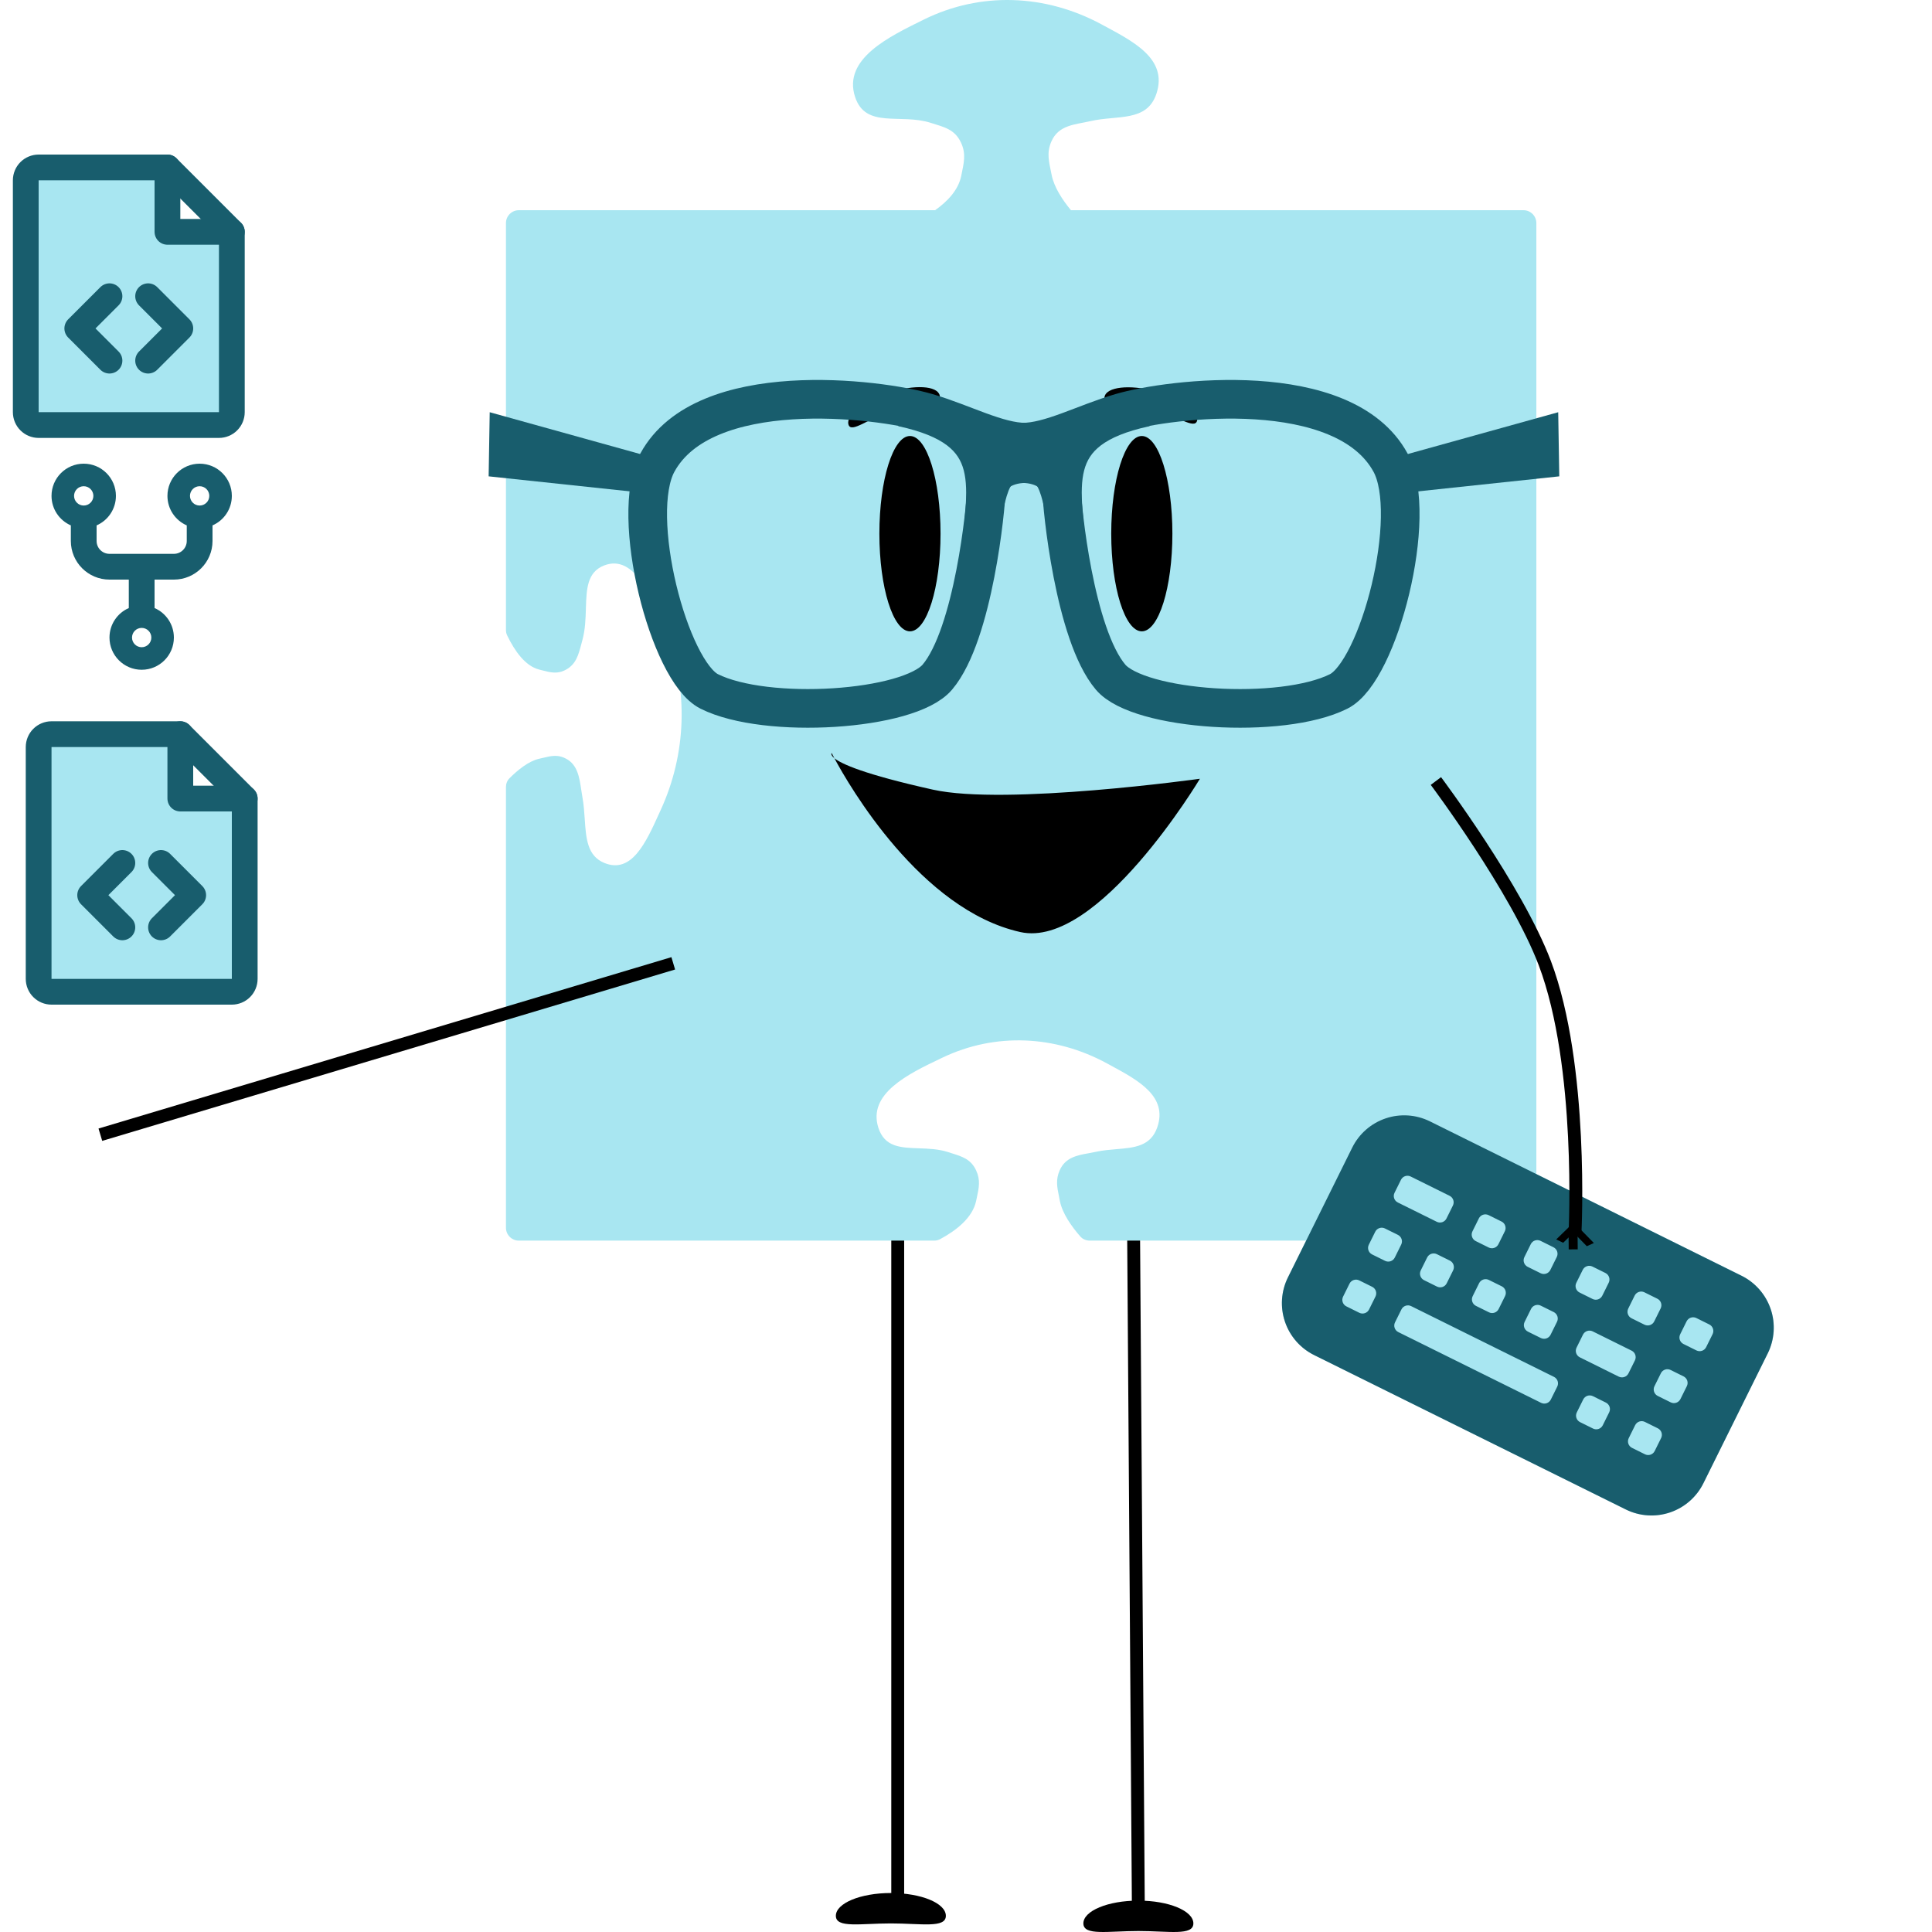 <svg width="150" height="150" viewBox="0 0 150 150" fill="none" xmlns="http://www.w3.org/2000/svg">
<path d="M88 94L88.385 148.744" stroke="black"/>
<path d="M92.653 149.334C92.653 150.312 90.742 149.924 88.383 149.924C86.025 149.924 84.113 150.312 84.113 149.334C84.113 148.356 86.025 147.563 88.383 147.563C90.742 147.563 92.653 148.356 92.653 149.334Z" fill="black"/>
<path d="M69.699 95.621V147.563" stroke="black"/>
<path d="M73.436 148.744C73.436 149.722 71.525 149.334 69.166 149.334C66.808 149.334 64.896 149.722 64.896 148.744C64.896 147.766 66.808 146.973 69.166 146.973C71.525 146.973 73.436 147.766 73.436 148.744Z" fill="black"/>
<path d="M71.719 1.522C76.139 -0.663 81.175 -0.457 85.525 1.894C87.911 3.184 90.703 4.528 89.782 7.282C89.041 9.5 86.747 8.92 84.654 9.406C83.487 9.677 82.191 9.685 81.626 10.99C81.231 11.901 81.455 12.59 81.648 13.577C81.837 14.538 82.492 15.527 83.149 16.321H118.282C118.834 16.321 119.282 16.769 119.282 17.321V95.321C119.282 95.873 118.834 96.321 118.282 96.321H84.6C84.323 96.321 84.056 96.207 83.874 95.999C83.203 95.231 82.472 94.206 82.283 93.218C82.262 93.108 82.241 93.003 82.221 92.9C82.07 92.157 81.953 91.581 82.279 90.851C82.722 89.861 83.629 89.697 84.545 89.532C84.728 89.499 84.912 89.465 85.092 89.426C85.614 89.31 86.15 89.266 86.667 89.222C88.07 89.106 89.34 89.001 89.851 87.522C90.68 85.126 88.375 83.878 86.252 82.728C86.149 82.673 86.047 82.618 85.945 82.562C81.934 80.378 77.274 80.151 73.17 82.116C73.107 82.146 73.044 82.177 72.98 82.207C70.564 83.361 67.332 84.906 68.2 87.569C68.687 89.064 69.928 89.106 71.334 89.154C72.077 89.18 72.867 89.206 73.616 89.45C73.714 89.482 73.809 89.512 73.903 89.542C74.717 89.797 75.381 90.005 75.784 90.865C76.136 91.614 76.006 92.216 75.838 92.998C75.821 93.074 75.805 93.152 75.788 93.231C75.512 94.553 74.231 95.542 72.985 96.21C72.846 96.284 72.69 96.321 72.532 96.321H40.282C39.73 96.321 39.282 95.873 39.282 95.321V61.102C39.282 60.849 39.377 60.603 39.556 60.424C40.217 59.763 41.051 59.093 41.857 58.91C41.955 58.888 42.049 58.865 42.139 58.844L42.611 58.738C43.064 58.653 43.474 58.648 43.96 58.91C44.84 59.384 44.984 60.351 45.129 61.328C45.158 61.523 45.187 61.72 45.222 61.912C45.323 62.469 45.362 63.041 45.399 63.593C45.5 65.089 45.592 66.444 46.904 66.992C49.032 67.881 50.146 65.424 51.172 63.162C51.221 63.053 51.271 62.944 51.32 62.836C53.269 58.563 53.479 53.594 51.74 49.213L51.66 49.011C50.639 46.432 49.273 42.982 46.904 43.902C45.575 44.419 45.535 45.741 45.489 47.241C45.465 48.034 45.44 48.876 45.222 49.675C45.193 49.779 45.167 49.881 45.141 49.98C44.912 50.848 44.725 51.555 43.96 51.983C43.293 52.356 42.76 52.218 42.065 52.037C41.998 52.019 41.928 52.001 41.857 51.983C40.785 51.712 39.961 50.547 39.376 49.334C39.313 49.204 39.282 49.061 39.282 48.917V17.321C39.282 16.769 39.73 16.321 40.282 16.321H72.601C73.575 15.632 74.413 14.742 74.631 13.65C74.828 12.664 75.031 11.96 74.608 11.064C74.115 10.02 73.279 9.864 72.256 9.536C69.91 8.785 67.211 10.02 66.389 7.528C65.407 4.548 69.1 2.817 71.719 1.522Z" fill="#A8E6F1"/>
<ellipse cx="70.649" cy="41.434" rx="2.374" ry="7.583" fill="black"/>
<path d="M72.956 30.686C73.158 31.43 71.37 31.193 69.414 31.819C67.458 32.445 66.074 33.697 65.873 32.953C65.671 32.209 67.093 31.098 69.049 30.471C71.005 29.845 72.754 29.941 72.956 30.686Z" fill="black"/>
<path d="M92.944 32.648C92.779 33.403 91.335 32.233 89.351 31.721C87.367 31.21 85.594 31.55 85.759 30.795C85.924 30.04 87.666 29.843 89.65 30.354C91.634 30.866 93.109 31.893 92.944 32.648Z" fill="black"/>
<ellipse cx="88.65" cy="41.434" rx="2.374" ry="7.583" fill="black"/>
<path d="M64.78 58.866C64.448 58.595 64.569 58.463 64.569 58.463C64.569 58.463 64.641 58.607 64.78 58.866C65.319 59.305 67.05 60.109 72.43 61.308C78.074 62.565 93.161 60.462 93.161 60.462C93.161 60.462 85.243 73.706 79.219 72.365C71.477 70.641 65.908 60.967 64.78 58.866Z" fill="black"/>
<path d="M7.792 88.098L52.271 74.793" stroke="black"/>
<path d="M79.62 34.33C77.443 34.33 74.806 32.866 71.971 32.035C68.185 30.924 54.661 29.259 51.038 35.92C48.812 40.014 51.944 52.117 55.064 53.681C59.492 55.901 70.572 55.176 72.776 52.571C75.594 49.241 76.563 39.25 76.563 38.14C76.563 37.03 77.846 35.995 79.62 35.995" stroke="#185D6D" stroke-width="3"/>
<path d="M69.958 32.11C77.607 33.775 75.997 37.66 75.594 43.766" stroke="#185D6D" stroke-width="2"/>
<path d="M78.572 37.105C77.365 37.105 77.204 42.101 75.997 45.431" stroke="#185D6D"/>
<path d="M38.021 32.005L37.938 36.983L50.306 38.299L50.549 35.487L38.021 32.005Z" fill="#185D6D"/>
<path d="M75.103 33.485C78.287 37.036 76.987 37.649 75.9 39.451" stroke="#185D6D" stroke-width="2"/>
<path d="M79.38 34.33C81.557 34.33 84.194 32.866 87.029 32.035C90.815 30.924 104.339 29.259 107.962 35.92C110.188 40.014 107.056 52.117 103.936 53.681C99.508 55.901 88.428 55.176 86.224 52.571C83.406 49.241 82.437 39.25 82.437 38.14C82.437 37.03 81.154 35.995 79.38 35.995" stroke="#185D6D" stroke-width="3"/>
<path d="M89.042 32.11C81.393 33.775 83.003 37.66 83.406 43.766" stroke="#185D6D" stroke-width="2"/>
<path d="M80.428 37.105C81.635 37.105 81.796 42.101 83.003 45.431" stroke="#185D6D"/>
<path d="M120.979 32.005L121.062 36.983L108.694 38.299L108.451 35.487L120.979 32.005Z" fill="#185D6D"/>
<path d="M83.897 33.485C80.713 37.036 82.013 37.649 83.1 39.451" stroke="#185D6D" stroke-width="2"/>
<path d="M4 77H18C18.265 77 18.52 76.895 18.707 76.707C18.895 76.52 19 76.265 19 76V62H14V57H4C3.735 57 3.48 57.105 3.293 57.293C3.105 57.48 3 57.735 3 58V76C3 76.265 3.105 76.52 3.293 76.707C3.48 76.895 3.735 77 4 77Z" fill="#A8E6F1" stroke="#185D6D" stroke-width="2" stroke-linecap="round" stroke-linejoin="round"/>
<path d="M14 57L19 62L14 57ZM12.5 67L15 69.5L12.5 72M9.5 67L7 69.5L9.5 72" fill="#A8E6F1"/>
<path d="M14 57L19 62M12.5 67L15 69.5L12.5 72M9.5 67L7 69.5L9.5 72" stroke="#185D6D" stroke-width="2" stroke-linecap="round" stroke-linejoin="round"/>
<path d="M6.5 39.25C6.699 39.25 6.89 39.171 7.03 39.03C7.171 38.89 7.25 38.699 7.25 38.5C7.25 38.301 7.171 38.11 7.03 37.97C6.89 37.829 6.699 37.75 6.5 37.75C6.301 37.75 6.11 37.829 5.97 37.97C5.829 38.11 5.75 38.301 5.75 38.5C5.75 38.699 5.829 38.89 5.97 39.03C6.11 39.171 6.301 39.25 6.5 39.25ZM9 38.5C9 39.525 8.384 40.406 7.5 40.791V42C7.5 42.553 7.947 43 8.5 43H13.5C14.053 43 14.5 42.553 14.5 42V40.791C13.616 40.406 13 39.525 13 38.5C13 37.119 14.119 36 15.5 36C16.881 36 18 37.119 18 38.5C18 39.525 17.384 40.406 16.5 40.791V42C16.5 43.656 15.156 45 13.5 45H12V47.209C12.884 47.594 13.5 48.475 13.5 49.5C13.5 50.881 12.381 52 11 52C9.619 52 8.5 50.881 8.5 49.5C8.5 48.475 9.116 47.594 10 47.209V45H8.5C6.844 45 5.5 43.656 5.5 42V40.791C4.616 40.406 4 39.525 4 38.5C4 37.119 5.119 36 6.5 36C7.881 36 9 37.119 9 38.5ZM15.5 39.25C15.699 39.25 15.89 39.171 16.03 39.03C16.171 38.89 16.25 38.699 16.25 38.5C16.25 38.301 16.171 38.11 16.03 37.97C15.89 37.829 15.699 37.75 15.5 37.75C15.301 37.75 15.11 37.829 14.97 37.97C14.829 38.11 14.75 38.301 14.75 38.5C14.75 38.699 14.829 38.89 14.97 39.03C15.11 39.171 15.301 39.25 15.5 39.25ZM11.75 49.5C11.75 49.301 11.671 49.11 11.53 48.97C11.39 48.829 11.199 48.75 11 48.75C10.801 48.75 10.61 48.829 10.47 48.97C10.329 49.11 10.25 49.301 10.25 49.5C10.25 49.699 10.329 49.89 10.47 50.03C10.61 50.171 10.801 50.25 11 50.25C11.199 50.25 11.39 50.171 11.53 50.03C11.671 49.89 11.75 49.699 11.75 49.5Z" fill="#185D6D"/>
<path d="M3 33H17C17.265 33 17.52 32.895 17.707 32.707C17.895 32.52 18 32.265 18 32V18H13V13H3C2.735 13 2.48 13.105 2.293 13.293C2.105 13.48 2 13.735 2 14V32C2 32.265 2.105 32.52 2.293 32.707C2.48 32.895 2.735 33 3 33Z" fill="#A8E6F1" stroke="#185D6D" stroke-width="2" stroke-linecap="round" stroke-linejoin="round"/>
<path d="M13 13L18 18L13 13ZM11.5 23L14 25.5L11.5 28M8.5 23L6 25.5L8.5 28" fill="#A8E6F1"/>
<path d="M13 13L18 18M11.5 23L14 25.5L11.5 28M8.5 23L6 25.5L8.5 28" stroke="#185D6D" stroke-width="2" stroke-linecap="round" stroke-linejoin="round"/>
<g clip-path="url(#clip0_4096_6520)">
<path d="M104.988 89.097C105.518 88.028 106.451 87.212 107.582 86.831C108.713 86.449 109.949 86.532 111.018 87.062L135.212 99.048C136.281 99.578 137.096 100.511 137.478 101.642C137.86 102.772 137.776 104.009 137.247 105.078L132.252 115.159C131.723 116.228 130.79 117.043 129.659 117.425C128.528 117.807 127.292 117.723 126.223 117.193L102.029 105.208C100.959 104.678 100.144 103.745 99.763 102.614C99.381 101.483 99.464 100.247 99.994 99.178L104.988 89.097Z" fill="#A8E6F1"/>
<path d="M104.988 89.097C105.518 88.028 106.451 87.212 107.582 86.831C108.713 86.449 109.949 86.532 111.018 87.062L135.212 99.048C136.281 99.578 137.096 100.511 137.478 101.642C137.86 102.772 137.776 104.009 137.247 105.078L132.252 115.159C131.723 116.228 130.79 117.043 129.659 117.425C128.528 117.807 127.292 117.723 126.223 117.193L102.029 105.208C100.959 104.678 100.144 103.745 99.763 102.614C99.381 101.483 99.464 100.247 99.994 99.178L104.988 89.097ZM130.948 102.586L130.449 103.594C130.311 103.872 130.425 104.21 130.703 104.347L131.711 104.847C131.845 104.913 132 104.923 132.141 104.876C132.282 104.828 132.399 104.726 132.465 104.593L132.965 103.584C133.031 103.451 133.041 103.296 132.993 103.155C132.946 103.014 132.844 102.897 132.71 102.831L131.702 102.331C131.568 102.265 131.414 102.255 131.273 102.302C131.131 102.35 131.015 102.452 130.948 102.586ZM107.527 95.377C107.393 95.31 107.239 95.3 107.097 95.348C106.956 95.395 106.839 95.497 106.773 95.631L106.274 96.639C106.136 96.917 106.25 97.255 106.528 97.393L107.536 97.892C107.67 97.958 107.824 97.969 107.966 97.921C108.107 97.873 108.224 97.772 108.29 97.638L108.789 96.63C108.855 96.496 108.866 96.342 108.818 96.2C108.77 96.059 108.669 95.942 108.535 95.876L107.527 95.377ZM110.805 97.629L110.306 98.637C110.168 98.915 110.282 99.253 110.56 99.39L111.568 99.89C111.702 99.956 111.857 99.966 111.998 99.919C112.139 99.871 112.256 99.769 112.322 99.635L112.822 98.627C112.888 98.494 112.898 98.339 112.85 98.198C112.803 98.056 112.701 97.94 112.567 97.874L111.559 97.374C111.425 97.308 111.271 97.298 111.13 97.345C110.988 97.393 110.872 97.495 110.805 97.629ZM115.591 99.372C115.458 99.306 115.303 99.295 115.162 99.343C115.021 99.391 114.904 99.493 114.838 99.626L114.338 100.634C114.2 100.913 114.314 101.25 114.593 101.388L115.601 101.887C115.734 101.954 115.889 101.964 116.03 101.916C116.172 101.869 116.288 101.767 116.354 101.633L116.854 100.625C116.92 100.491 116.93 100.337 116.883 100.195C116.835 100.054 116.733 99.938 116.6 99.871L115.591 99.372ZM118.87 101.624L118.371 102.632C118.233 102.91 118.347 103.248 118.625 103.386L119.633 103.885C119.767 103.951 119.921 103.962 120.063 103.914C120.204 103.866 120.321 103.764 120.387 103.631L120.886 102.623C120.952 102.489 120.963 102.334 120.915 102.193C120.867 102.052 120.766 101.935 120.632 101.869L119.624 101.37C119.49 101.303 119.336 101.293 119.194 101.341C119.053 101.388 118.936 101.49 118.87 101.624ZM129.705 106.364C129.571 106.297 129.416 106.287 129.275 106.335C129.134 106.382 129.017 106.484 128.951 106.618L128.451 107.626C128.314 107.904 128.427 108.242 128.706 108.38L129.714 108.879C129.847 108.945 130.002 108.956 130.143 108.908C130.285 108.86 130.401 108.758 130.468 108.625L130.967 107.617C131.033 107.483 131.044 107.329 130.996 107.187C130.948 107.046 130.846 106.929 130.713 106.863L129.705 106.364ZM127.707 110.396C127.573 110.33 127.419 110.319 127.277 110.367C127.136 110.415 127.019 110.517 126.953 110.65L126.454 111.658C126.316 111.937 126.43 112.274 126.708 112.412L127.716 112.911C127.85 112.978 128.004 112.988 128.146 112.94C128.287 112.893 128.404 112.791 128.47 112.657L128.969 111.649C129.036 111.515 129.046 111.361 128.998 111.219C128.951 111.078 128.849 110.962 128.715 110.895L127.707 110.396ZM123.656 103.367C123.522 103.301 123.368 103.291 123.227 103.338C123.085 103.386 122.969 103.488 122.902 103.621L122.403 104.63C122.265 104.908 122.379 105.245 122.657 105.383L125.681 106.882C125.815 106.948 125.97 106.958 126.111 106.91C126.252 106.863 126.369 106.761 126.435 106.627L126.935 105.619C127.001 105.485 127.011 105.331 126.964 105.19C126.916 105.048 126.814 104.932 126.68 104.865L123.656 103.367ZM122.921 108.653L122.421 109.661C122.284 109.939 122.398 110.277 122.676 110.414L123.684 110.914C123.818 110.98 123.972 110.99 124.113 110.943C124.255 110.895 124.371 110.793 124.438 110.659L124.937 109.651C125.003 109.518 125.014 109.363 124.966 109.222C124.918 109.081 124.816 108.964 124.683 108.898L123.675 108.398C123.541 108.332 123.386 108.322 123.245 108.369C123.104 108.417 122.987 108.519 122.921 108.653ZM127.67 100.334C127.536 100.267 127.382 100.257 127.24 100.305C127.099 100.352 126.982 100.454 126.916 100.588L126.417 101.596C126.279 101.874 126.393 102.212 126.671 102.35L127.679 102.849C127.813 102.915 127.967 102.926 128.109 102.878C128.25 102.83 128.367 102.729 128.433 102.595L128.932 101.587C128.998 101.453 129.009 101.299 128.961 101.157C128.913 101.016 128.812 100.899 128.678 100.833L127.67 100.334ZM122.884 98.59L122.384 99.598C122.247 99.877 122.36 100.214 122.639 100.352L123.647 100.852C123.78 100.918 123.935 100.928 124.076 100.881C124.218 100.833 124.334 100.731 124.401 100.597L124.9 99.589C124.966 99.456 124.977 99.301 124.929 99.16C124.881 99.018 124.779 98.902 124.646 98.835L123.638 98.336C123.504 98.27 123.349 98.259 123.208 98.307C123.067 98.355 122.95 98.457 122.884 98.59ZM119.605 96.338C119.472 96.272 119.317 96.262 119.176 96.309C119.034 96.357 118.918 96.459 118.851 96.593L118.352 97.601C118.214 97.879 118.328 98.217 118.606 98.355L119.614 98.854C119.748 98.92 119.903 98.931 120.044 98.883C120.185 98.835 120.302 98.733 120.368 98.6L120.868 97.592C120.934 97.458 120.944 97.303 120.897 97.162C120.849 97.021 120.747 96.904 120.613 96.838L119.605 96.338ZM114.819 94.595L114.32 95.603C114.182 95.881 114.296 96.219 114.574 96.357L115.582 96.856C115.716 96.923 115.87 96.933 116.012 96.885C116.153 96.838 116.27 96.736 116.336 96.602L116.835 95.594C116.902 95.46 116.912 95.306 116.864 95.164C116.817 95.023 116.715 94.906 116.581 94.84L115.573 94.341C115.439 94.275 115.285 94.264 115.143 94.312C115.002 94.359 114.885 94.461 114.819 94.595ZM109.524 91.344C109.391 91.278 109.236 91.268 109.095 91.315C108.954 91.363 108.837 91.465 108.771 91.599L108.271 92.607C108.133 92.885 108.247 93.223 108.526 93.361L111.55 94.859C111.684 94.925 111.838 94.935 111.979 94.888C112.121 94.84 112.237 94.738 112.304 94.604L112.803 93.596C112.869 93.463 112.88 93.308 112.832 93.167C112.784 93.025 112.682 92.909 112.549 92.843L109.524 91.344ZM104.775 99.663L104.276 100.671C104.138 100.95 104.252 101.287 104.53 101.425L105.538 101.925C105.672 101.991 105.827 102.001 105.968 101.953C106.109 101.906 106.226 101.804 106.292 101.67L106.792 100.662C106.858 100.528 106.868 100.374 106.821 100.233C106.773 100.091 106.671 99.975 106.537 99.908L105.529 99.409C105.396 99.343 105.241 99.332 105.1 99.38C104.958 99.428 104.842 99.53 104.775 99.663ZM109.562 101.407C109.428 101.34 109.273 101.33 109.132 101.378C108.991 101.425 108.874 101.527 108.808 101.661L108.308 102.669C108.171 102.947 108.284 103.285 108.563 103.423L119.652 108.916C119.785 108.982 119.94 108.993 120.081 108.945C120.222 108.897 120.339 108.796 120.405 108.662L120.905 107.654C120.971 107.52 120.981 107.366 120.934 107.224C120.886 107.083 120.784 106.966 120.65 106.9L109.562 101.407Z" fill="#185D6D"/>
</g>
<path d="M111.483 60.638C111.483 60.638 117.759 69.009 119.942 74.786C122.951 82.753 122.284 95.71 122.284 95.71" stroke="black"/>
<line y1="-0.3" x2="1.673" y2="-0.3" transform="matrix(0.7 0.715 0.911 -0.413 122.576 95.311)" stroke="black" stroke-width="0.6"/>
<line y1="-0.3" x2="1.688" y2="-0.3" transform="matrix(-0.717 0.697 0.903 0.43 122.576 95.311)" stroke="black" stroke-width="0.6"/>
<line y1="-0.35" x2="1.691" y2="-0.35" transform="matrix(0.008 1 1 -0.004 122.48 95.309)" stroke="black" stroke-width="0.7"/>
<defs>
<clipPath id="clip0_4096_6520">
<rect width="36" height="36" fill="white" transform="translate(110.981 77) rotate(26.354)"/>
</clipPath>
</defs>
</svg>
